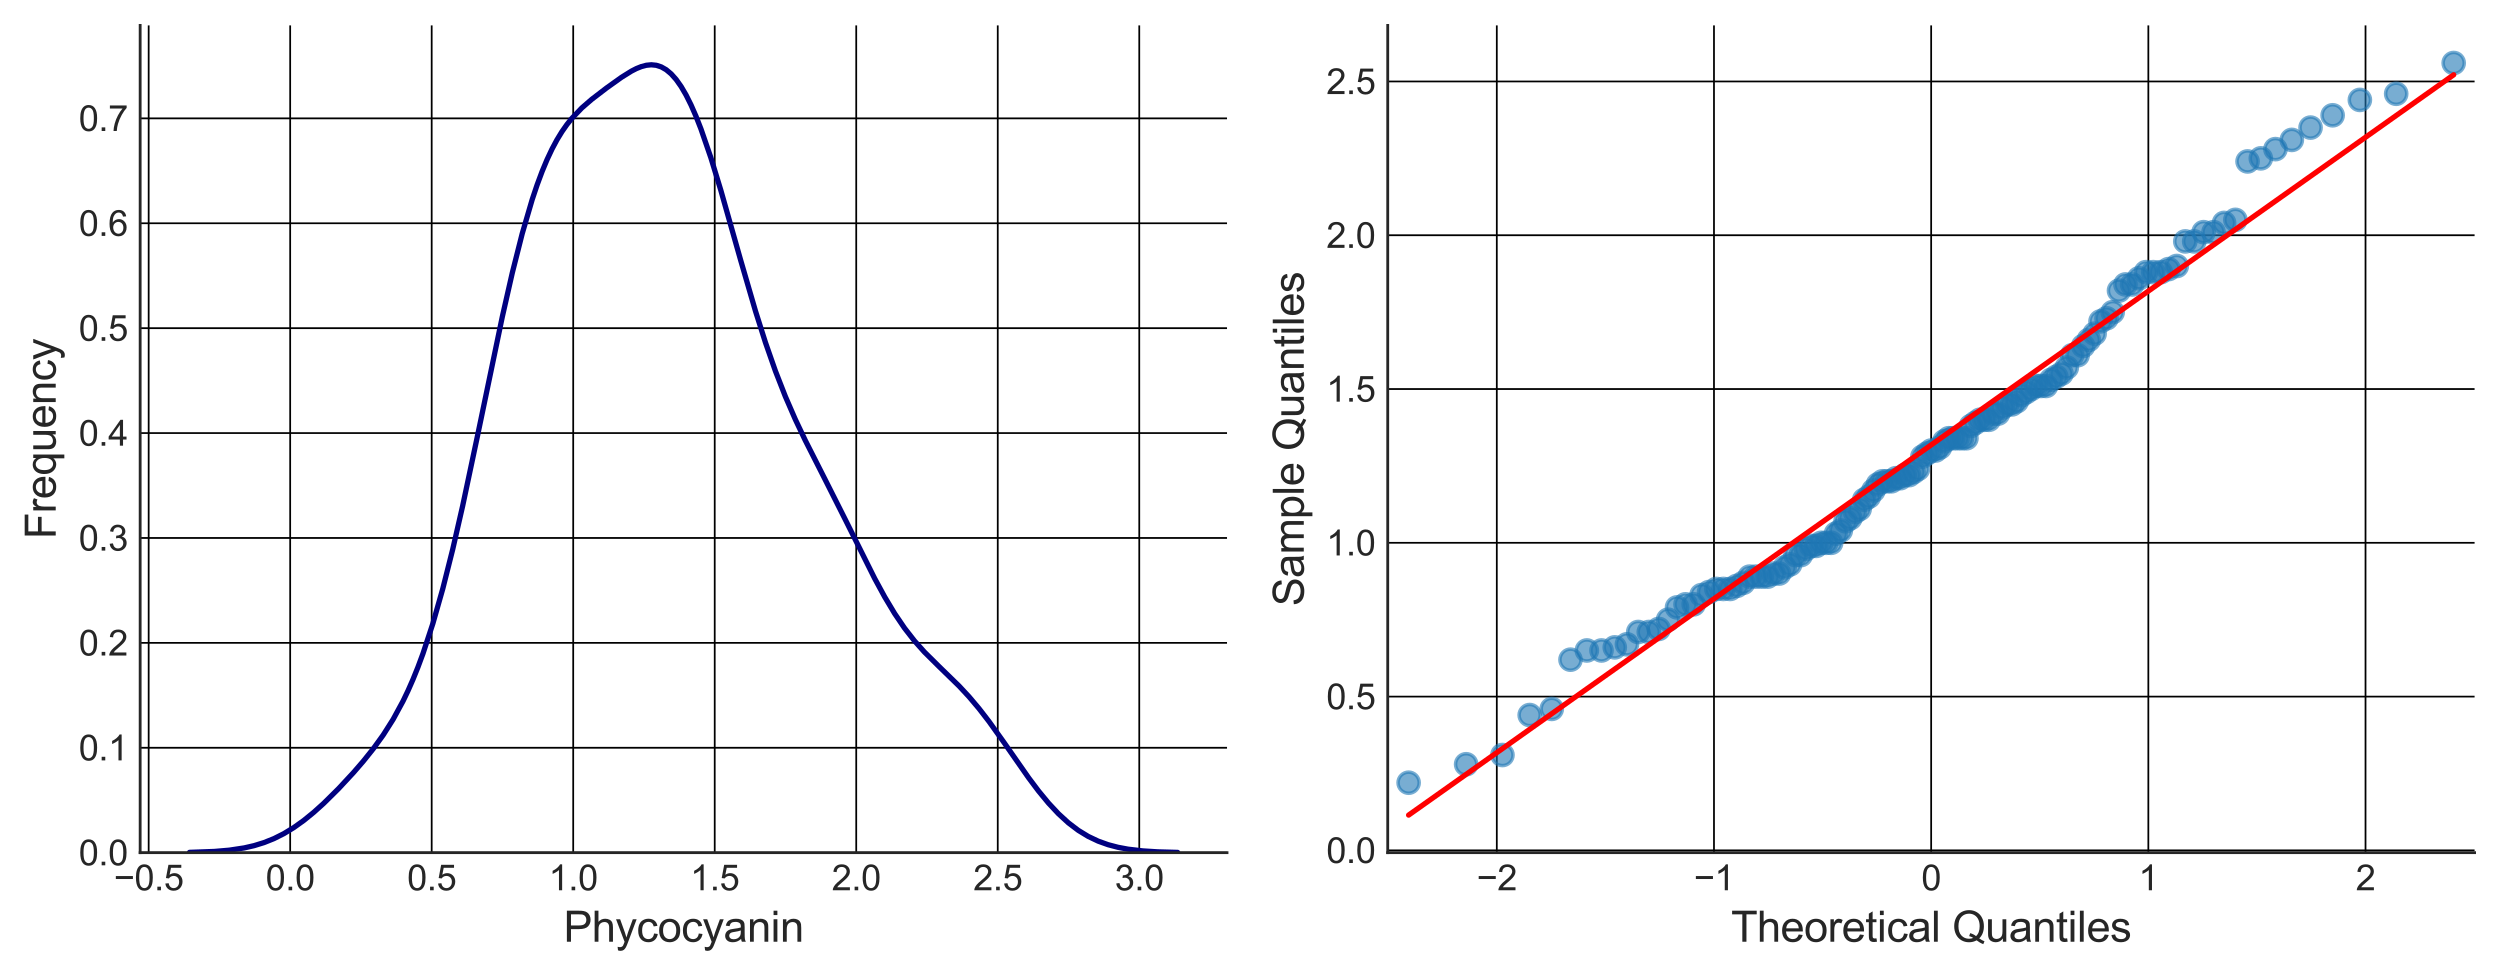 <?xml version="1.0" encoding="utf-8" standalone="no"?>
<!DOCTYPE svg PUBLIC "-//W3C//DTD SVG 1.1//EN"
  "http://www.w3.org/Graphics/SVG/1.1/DTD/svg11.dtd">
<svg xmlns:xlink="http://www.w3.org/1999/xlink" width="708.415pt" height="276.58pt" viewBox="0 0 708.415 276.58" xmlns="http://www.w3.org/2000/svg" version="1.1">
 <defs>
  <style type="text/css">*{stroke-linejoin: round; stroke-linecap: butt}</style>
 </defs>
 <g id="figure_1">
  <g id="patch_1">
   <path d="M 0 276.58 
L 708.415 276.58 
L 708.415 0 
L 0 0 
L 0 276.58 
z
" style="fill: none"/>
  </g>
  <g id="axes_1">
   <g id="patch_2">
    <path d="M 39.715 241.62 
L 347.695 241.62 
L 347.695 7.2 
L 39.715 7.2 
L 39.715 241.62 
z
" style="fill: none"/>
   </g>
   <g id="matplotlib.axis_1">
    <g id="xtick_1">
     <g id="line2d_1">
      <path d="M 42.126 241.62 
L 42.126 7.2 
" clip-path="url(#p5cfb1f50b8)" style="fill: none; stroke: #000000; stroke-width: 0.5; stroke-linecap: round"/>
     </g>
     <g id="line2d_2"/>
     <g id="text_1">
      <!-- −0.5 -->
      <g style="fill: #262626" transform="translate(32.255 252.278) scale(0.1 -0.1)">
       <defs>
        <path id="ArialMT-2212" d="M 3381 1997 
L 356 1997 
L 356 2522 
L 3381 2522 
L 3381 1997 
z
" transform="scale(0.016)"/>
        <path id="ArialMT-30" d="M 266 2259 
Q 266 3072 433 3567 
Q 600 4063 929 4331 
Q 1259 4600 1759 4600 
Q 2128 4600 2406 4451 
Q 2684 4303 2865 4023 
Q 3047 3744 3150 3342 
Q 3253 2941 3253 2259 
Q 3253 1453 3087 958 
Q 2922 463 2592 192 
Q 2263 -78 1759 -78 
Q 1097 -78 719 397 
Q 266 969 266 2259 
z
M 844 2259 
Q 844 1131 1108 757 
Q 1372 384 1759 384 
Q 2147 384 2411 759 
Q 2675 1134 2675 2259 
Q 2675 3391 2411 3762 
Q 2147 4134 1753 4134 
Q 1366 4134 1134 3806 
Q 844 3388 844 2259 
z
" transform="scale(0.016)"/>
        <path id="ArialMT-2e" d="M 581 0 
L 581 641 
L 1222 641 
L 1222 0 
L 581 0 
z
" transform="scale(0.016)"/>
        <path id="ArialMT-35" d="M 266 1200 
L 856 1250 
Q 922 819 1161 601 
Q 1400 384 1738 384 
Q 2144 384 2425 690 
Q 2706 997 2706 1503 
Q 2706 1984 2436 2262 
Q 2166 2541 1728 2541 
Q 1456 2541 1237 2417 
Q 1019 2294 894 2097 
L 366 2166 
L 809 4519 
L 3088 4519 
L 3088 3981 
L 1259 3981 
L 1013 2750 
Q 1425 3038 1878 3038 
Q 2478 3038 2890 2622 
Q 3303 2206 3303 1553 
Q 3303 931 2941 478 
Q 2500 -78 1738 -78 
Q 1113 -78 717 272 
Q 322 622 266 1200 
z
" transform="scale(0.016)"/>
       </defs>
       <use xlink:href="#ArialMT-2212"/>
       <use xlink:href="#ArialMT-30" transform="translate(58.398 0)"/>
       <use xlink:href="#ArialMT-2e" transform="translate(114.014 0)"/>
       <use xlink:href="#ArialMT-35" transform="translate(141.797 0)"/>
      </g>
     </g>
    </g>
    <g id="xtick_2">
     <g id="line2d_3">
      <path d="M 82.226 241.62 
L 82.226 7.2 
" clip-path="url(#p5cfb1f50b8)" style="fill: none; stroke: #000000; stroke-width: 0.5; stroke-linecap: round"/>
     </g>
     <g id="line2d_4"/>
     <g id="text_2">
      <!-- 0.0 -->
      <g style="fill: #262626" transform="translate(75.276 252.278) scale(0.1 -0.1)">
       <use xlink:href="#ArialMT-30"/>
       <use xlink:href="#ArialMT-2e" transform="translate(55.615 0)"/>
       <use xlink:href="#ArialMT-30" transform="translate(83.398 0)"/>
      </g>
     </g>
    </g>
    <g id="xtick_3">
     <g id="line2d_5">
      <path d="M 122.326 241.62 
L 122.326 7.2 
" clip-path="url(#p5cfb1f50b8)" style="fill: none; stroke: #000000; stroke-width: 0.5; stroke-linecap: round"/>
     </g>
     <g id="line2d_6"/>
     <g id="text_3">
      <!-- 0.5 -->
      <g style="fill: #262626" transform="translate(115.376 252.278) scale(0.1 -0.1)">
       <use xlink:href="#ArialMT-30"/>
       <use xlink:href="#ArialMT-2e" transform="translate(55.615 0)"/>
       <use xlink:href="#ArialMT-35" transform="translate(83.398 0)"/>
      </g>
     </g>
    </g>
    <g id="xtick_4">
     <g id="line2d_7">
      <path d="M 162.427 241.62 
L 162.427 7.2 
" clip-path="url(#p5cfb1f50b8)" style="fill: none; stroke: #000000; stroke-width: 0.5; stroke-linecap: round"/>
     </g>
     <g id="line2d_8"/>
     <g id="text_4">
      <!-- 1.0 -->
      <g style="fill: #262626" transform="translate(155.477 252.278) scale(0.1 -0.1)">
       <defs>
        <path id="ArialMT-31" d="M 2384 0 
L 1822 0 
L 1822 3584 
Q 1619 3391 1289 3197 
Q 959 3003 697 2906 
L 697 3450 
Q 1169 3672 1522 3987 
Q 1875 4303 2022 4600 
L 2384 4600 
L 2384 0 
z
" transform="scale(0.016)"/>
       </defs>
       <use xlink:href="#ArialMT-31"/>
       <use xlink:href="#ArialMT-2e" transform="translate(55.615 0)"/>
       <use xlink:href="#ArialMT-30" transform="translate(83.398 0)"/>
      </g>
     </g>
    </g>
    <g id="xtick_5">
     <g id="line2d_9">
      <path d="M 202.527 241.62 
L 202.527 7.2 
" clip-path="url(#p5cfb1f50b8)" style="fill: none; stroke: #000000; stroke-width: 0.5; stroke-linecap: round"/>
     </g>
     <g id="line2d_10"/>
     <g id="text_5">
      <!-- 1.5 -->
      <g style="fill: #262626" transform="translate(195.577 252.278) scale(0.1 -0.1)">
       <use xlink:href="#ArialMT-31"/>
       <use xlink:href="#ArialMT-2e" transform="translate(55.615 0)"/>
       <use xlink:href="#ArialMT-35" transform="translate(83.398 0)"/>
      </g>
     </g>
    </g>
    <g id="xtick_6">
     <g id="line2d_11">
      <path d="M 242.627 241.62 
L 242.627 7.2 
" clip-path="url(#p5cfb1f50b8)" style="fill: none; stroke: #000000; stroke-width: 0.5; stroke-linecap: round"/>
     </g>
     <g id="line2d_12"/>
     <g id="text_6">
      <!-- 2.0 -->
      <g style="fill: #262626" transform="translate(235.677 252.278) scale(0.1 -0.1)">
       <defs>
        <path id="ArialMT-32" d="M 3222 541 
L 3222 0 
L 194 0 
Q 188 203 259 391 
Q 375 700 629 1000 
Q 884 1300 1366 1694 
Q 2113 2306 2375 2664 
Q 2638 3022 2638 3341 
Q 2638 3675 2398 3904 
Q 2159 4134 1775 4134 
Q 1369 4134 1125 3890 
Q 881 3647 878 3216 
L 300 3275 
Q 359 3922 746 4261 
Q 1134 4600 1788 4600 
Q 2447 4600 2831 4234 
Q 3216 3869 3216 3328 
Q 3216 3053 3103 2787 
Q 2991 2522 2730 2228 
Q 2469 1934 1863 1422 
Q 1356 997 1212 845 
Q 1069 694 975 541 
L 3222 541 
z
" transform="scale(0.016)"/>
       </defs>
       <use xlink:href="#ArialMT-32"/>
       <use xlink:href="#ArialMT-2e" transform="translate(55.615 0)"/>
       <use xlink:href="#ArialMT-30" transform="translate(83.398 0)"/>
      </g>
     </g>
    </g>
    <g id="xtick_7">
     <g id="line2d_13">
      <path d="M 282.728 241.62 
L 282.728 7.2 
" clip-path="url(#p5cfb1f50b8)" style="fill: none; stroke: #000000; stroke-width: 0.5; stroke-linecap: round"/>
     </g>
     <g id="line2d_14"/>
     <g id="text_7">
      <!-- 2.5 -->
      <g style="fill: #262626" transform="translate(275.778 252.278) scale(0.1 -0.1)">
       <use xlink:href="#ArialMT-32"/>
       <use xlink:href="#ArialMT-2e" transform="translate(55.615 0)"/>
       <use xlink:href="#ArialMT-35" transform="translate(83.398 0)"/>
      </g>
     </g>
    </g>
    <g id="xtick_8">
     <g id="line2d_15">
      <path d="M 322.828 241.62 
L 322.828 7.2 
" clip-path="url(#p5cfb1f50b8)" style="fill: none; stroke: #000000; stroke-width: 0.5; stroke-linecap: round"/>
     </g>
     <g id="line2d_16"/>
     <g id="text_8">
      <!-- 3.0 -->
      <g style="fill: #262626" transform="translate(315.878 252.278) scale(0.1 -0.1)">
       <defs>
        <path id="ArialMT-33" d="M 269 1209 
L 831 1284 
Q 928 806 1161 595 
Q 1394 384 1728 384 
Q 2125 384 2398 659 
Q 2672 934 2672 1341 
Q 2672 1728 2419 1979 
Q 2166 2231 1775 2231 
Q 1616 2231 1378 2169 
L 1441 2663 
Q 1497 2656 1531 2656 
Q 1891 2656 2178 2843 
Q 2466 3031 2466 3422 
Q 2466 3731 2256 3934 
Q 2047 4138 1716 4138 
Q 1388 4138 1169 3931 
Q 950 3725 888 3313 
L 325 3413 
Q 428 3978 793 4289 
Q 1159 4600 1703 4600 
Q 2078 4600 2393 4439 
Q 2709 4278 2876 4000 
Q 3044 3722 3044 3409 
Q 3044 3113 2884 2869 
Q 2725 2625 2413 2481 
Q 2819 2388 3044 2092 
Q 3269 1797 3269 1353 
Q 3269 753 2831 336 
Q 2394 -81 1725 -81 
Q 1122 -81 723 278 
Q 325 638 269 1209 
z
" transform="scale(0.016)"/>
       </defs>
       <use xlink:href="#ArialMT-33"/>
       <use xlink:href="#ArialMT-2e" transform="translate(55.615 0)"/>
       <use xlink:href="#ArialMT-30" transform="translate(83.398 0)"/>
      </g>
     </g>
    </g>
    <g id="text_9">
     <!-- Phycocyanin -->
     <g style="fill: #262626" transform="translate(159.687 266.855) scale(0.12 -0.12)">
      <defs>
       <path id="ArialMT-50" d="M 494 0 
L 494 4581 
L 2222 4581 
Q 2678 4581 2919 4538 
Q 3256 4481 3484 4323 
Q 3713 4166 3852 3881 
Q 3991 3597 3991 3256 
Q 3991 2672 3619 2267 
Q 3247 1863 2275 1863 
L 1100 1863 
L 1100 0 
L 494 0 
z
M 1100 2403 
L 2284 2403 
Q 2872 2403 3119 2622 
Q 3366 2841 3366 3238 
Q 3366 3525 3220 3729 
Q 3075 3934 2838 4000 
Q 2684 4041 2272 4041 
L 1100 4041 
L 1100 2403 
z
" transform="scale(0.016)"/>
       <path id="ArialMT-68" d="M 422 0 
L 422 4581 
L 984 4581 
L 984 2938 
Q 1378 3394 1978 3394 
Q 2347 3394 2619 3248 
Q 2891 3103 3008 2847 
Q 3125 2591 3125 2103 
L 3125 0 
L 2563 0 
L 2563 2103 
Q 2563 2525 2380 2717 
Q 2197 2909 1863 2909 
Q 1613 2909 1392 2779 
Q 1172 2650 1078 2428 
Q 984 2206 984 1816 
L 984 0 
L 422 0 
z
" transform="scale(0.016)"/>
       <path id="ArialMT-79" d="M 397 -1278 
L 334 -750 
Q 519 -800 656 -800 
Q 844 -800 956 -737 
Q 1069 -675 1141 -563 
Q 1194 -478 1313 -144 
Q 1328 -97 1363 -6 
L 103 3319 
L 709 3319 
L 1400 1397 
Q 1534 1031 1641 628 
Q 1738 1016 1872 1384 
L 2581 3319 
L 3144 3319 
L 1881 -56 
Q 1678 -603 1566 -809 
Q 1416 -1088 1222 -1217 
Q 1028 -1347 759 -1347 
Q 597 -1347 397 -1278 
z
" transform="scale(0.016)"/>
       <path id="ArialMT-63" d="M 2588 1216 
L 3141 1144 
Q 3050 572 2676 248 
Q 2303 -75 1759 -75 
Q 1078 -75 664 370 
Q 250 816 250 1647 
Q 250 2184 428 2587 
Q 606 2991 970 3192 
Q 1334 3394 1763 3394 
Q 2303 3394 2647 3120 
Q 2991 2847 3088 2344 
L 2541 2259 
Q 2463 2594 2264 2762 
Q 2066 2931 1784 2931 
Q 1359 2931 1093 2626 
Q 828 2322 828 1663 
Q 828 994 1084 691 
Q 1341 388 1753 388 
Q 2084 388 2306 591 
Q 2528 794 2588 1216 
z
" transform="scale(0.016)"/>
       <path id="ArialMT-6f" d="M 213 1659 
Q 213 2581 725 3025 
Q 1153 3394 1769 3394 
Q 2453 3394 2887 2945 
Q 3322 2497 3322 1706 
Q 3322 1066 3130 698 
Q 2938 331 2570 128 
Q 2203 -75 1769 -75 
Q 1072 -75 642 372 
Q 213 819 213 1659 
z
M 791 1659 
Q 791 1022 1069 705 
Q 1347 388 1769 388 
Q 2188 388 2466 706 
Q 2744 1025 2744 1678 
Q 2744 2294 2464 2611 
Q 2184 2928 1769 2928 
Q 1347 2928 1069 2612 
Q 791 2297 791 1659 
z
" transform="scale(0.016)"/>
       <path id="ArialMT-61" d="M 2588 409 
Q 2275 144 1986 34 
Q 1697 -75 1366 -75 
Q 819 -75 525 192 
Q 231 459 231 875 
Q 231 1119 342 1320 
Q 453 1522 633 1644 
Q 813 1766 1038 1828 
Q 1203 1872 1538 1913 
Q 2219 1994 2541 2106 
Q 2544 2222 2544 2253 
Q 2544 2597 2384 2738 
Q 2169 2928 1744 2928 
Q 1347 2928 1158 2789 
Q 969 2650 878 2297 
L 328 2372 
Q 403 2725 575 2942 
Q 747 3159 1072 3276 
Q 1397 3394 1825 3394 
Q 2250 3394 2515 3294 
Q 2781 3194 2906 3042 
Q 3031 2891 3081 2659 
Q 3109 2516 3109 2141 
L 3109 1391 
Q 3109 606 3145 398 
Q 3181 191 3288 0 
L 2700 0 
Q 2613 175 2588 409 
z
M 2541 1666 
Q 2234 1541 1622 1453 
Q 1275 1403 1131 1340 
Q 988 1278 909 1158 
Q 831 1038 831 891 
Q 831 666 1001 516 
Q 1172 366 1500 366 
Q 1825 366 2078 508 
Q 2331 650 2450 897 
Q 2541 1088 2541 1459 
L 2541 1666 
z
" transform="scale(0.016)"/>
       <path id="ArialMT-6e" d="M 422 0 
L 422 3319 
L 928 3319 
L 928 2847 
Q 1294 3394 1984 3394 
Q 2284 3394 2536 3286 
Q 2788 3178 2913 3003 
Q 3038 2828 3088 2588 
Q 3119 2431 3119 2041 
L 3119 0 
L 2556 0 
L 2556 2019 
Q 2556 2363 2490 2533 
Q 2425 2703 2258 2804 
Q 2091 2906 1866 2906 
Q 1506 2906 1245 2678 
Q 984 2450 984 1813 
L 984 0 
L 422 0 
z
" transform="scale(0.016)"/>
       <path id="ArialMT-69" d="M 425 3934 
L 425 4581 
L 988 4581 
L 988 3934 
L 425 3934 
z
M 425 0 
L 425 3319 
L 988 3319 
L 988 0 
L 425 0 
z
" transform="scale(0.016)"/>
      </defs>
      <use xlink:href="#ArialMT-50"/>
      <use xlink:href="#ArialMT-68" transform="translate(66.699 0)"/>
      <use xlink:href="#ArialMT-79" transform="translate(122.314 0)"/>
      <use xlink:href="#ArialMT-63" transform="translate(172.314 0)"/>
      <use xlink:href="#ArialMT-6f" transform="translate(222.314 0)"/>
      <use xlink:href="#ArialMT-63" transform="translate(277.93 0)"/>
      <use xlink:href="#ArialMT-79" transform="translate(327.93 0)"/>
      <use xlink:href="#ArialMT-61" transform="translate(377.93 0)"/>
      <use xlink:href="#ArialMT-6e" transform="translate(433.545 0)"/>
      <use xlink:href="#ArialMT-69" transform="translate(489.16 0)"/>
      <use xlink:href="#ArialMT-6e" transform="translate(511.377 0)"/>
     </g>
    </g>
   </g>
   <g id="matplotlib.axis_2">
    <g id="ytick_1">
     <g id="line2d_17">
      <path d="M 39.715 241.62 
L 347.695 241.62 
" clip-path="url(#p5cfb1f50b8)" style="fill: none; stroke: #000000; stroke-width: 0.5; stroke-linecap: round"/>
     </g>
     <g id="line2d_18"/>
     <g id="text_10">
      <!-- 0.0 -->
      <g style="fill: #262626" transform="translate(22.315 245.199) scale(0.1 -0.1)">
       <use xlink:href="#ArialMT-30"/>
       <use xlink:href="#ArialMT-2e" transform="translate(55.615 0)"/>
       <use xlink:href="#ArialMT-30" transform="translate(83.398 0)"/>
      </g>
     </g>
    </g>
    <g id="ytick_2">
     <g id="line2d_19">
      <path d="M 39.715 211.894 
L 347.695 211.894 
" clip-path="url(#p5cfb1f50b8)" style="fill: none; stroke: #000000; stroke-width: 0.5; stroke-linecap: round"/>
     </g>
     <g id="line2d_20"/>
     <g id="text_11">
      <!-- 0.1 -->
      <g style="fill: #262626" transform="translate(22.315 215.473) scale(0.1 -0.1)">
       <use xlink:href="#ArialMT-30"/>
       <use xlink:href="#ArialMT-2e" transform="translate(55.615 0)"/>
       <use xlink:href="#ArialMT-31" transform="translate(83.398 0)"/>
      </g>
     </g>
    </g>
    <g id="ytick_3">
     <g id="line2d_21">
      <path d="M 39.715 182.169 
L 347.695 182.169 
" clip-path="url(#p5cfb1f50b8)" style="fill: none; stroke: #000000; stroke-width: 0.5; stroke-linecap: round"/>
     </g>
     <g id="line2d_22"/>
     <g id="text_12">
      <!-- 0.2 -->
      <g style="fill: #262626" transform="translate(22.315 185.747) scale(0.1 -0.1)">
       <use xlink:href="#ArialMT-30"/>
       <use xlink:href="#ArialMT-2e" transform="translate(55.615 0)"/>
       <use xlink:href="#ArialMT-32" transform="translate(83.398 0)"/>
      </g>
     </g>
    </g>
    <g id="ytick_4">
     <g id="line2d_23">
      <path d="M 39.715 152.443 
L 347.695 152.443 
" clip-path="url(#p5cfb1f50b8)" style="fill: none; stroke: #000000; stroke-width: 0.5; stroke-linecap: round"/>
     </g>
     <g id="line2d_24"/>
     <g id="text_13">
      <!-- 0.3 -->
      <g style="fill: #262626" transform="translate(22.315 156.022) scale(0.1 -0.1)">
       <use xlink:href="#ArialMT-30"/>
       <use xlink:href="#ArialMT-2e" transform="translate(55.615 0)"/>
       <use xlink:href="#ArialMT-33" transform="translate(83.398 0)"/>
      </g>
     </g>
    </g>
    <g id="ytick_5">
     <g id="line2d_25">
      <path d="M 39.715 122.717 
L 347.695 122.717 
" clip-path="url(#p5cfb1f50b8)" style="fill: none; stroke: #000000; stroke-width: 0.5; stroke-linecap: round"/>
     </g>
     <g id="line2d_26"/>
     <g id="text_14">
      <!-- 0.4 -->
      <g style="fill: #262626" transform="translate(22.315 126.296) scale(0.1 -0.1)">
       <defs>
        <path id="ArialMT-34" d="M 2069 0 
L 2069 1097 
L 81 1097 
L 81 1613 
L 2172 4581 
L 2631 4581 
L 2631 1613 
L 3250 1613 
L 3250 1097 
L 2631 1097 
L 2631 0 
L 2069 0 
z
M 2069 1613 
L 2069 3678 
L 634 1613 
L 2069 1613 
z
" transform="scale(0.016)"/>
       </defs>
       <use xlink:href="#ArialMT-30"/>
       <use xlink:href="#ArialMT-2e" transform="translate(55.615 0)"/>
       <use xlink:href="#ArialMT-34" transform="translate(83.398 0)"/>
      </g>
     </g>
    </g>
    <g id="ytick_6">
     <g id="line2d_27">
      <path d="M 39.715 92.991 
L 347.695 92.991 
" clip-path="url(#p5cfb1f50b8)" style="fill: none; stroke: #000000; stroke-width: 0.5; stroke-linecap: round"/>
     </g>
     <g id="line2d_28"/>
     <g id="text_15">
      <!-- 0.5 -->
      <g style="fill: #262626" transform="translate(22.315 96.57) scale(0.1 -0.1)">
       <use xlink:href="#ArialMT-30"/>
       <use xlink:href="#ArialMT-2e" transform="translate(55.615 0)"/>
       <use xlink:href="#ArialMT-35" transform="translate(83.398 0)"/>
      </g>
     </g>
    </g>
    <g id="ytick_7">
     <g id="line2d_29">
      <path d="M 39.715 63.266 
L 347.695 63.266 
" clip-path="url(#p5cfb1f50b8)" style="fill: none; stroke: #000000; stroke-width: 0.5; stroke-linecap: round"/>
     </g>
     <g id="line2d_30"/>
     <g id="text_16">
      <!-- 0.6 -->
      <g style="fill: #262626" transform="translate(22.315 66.844) scale(0.1 -0.1)">
       <defs>
        <path id="ArialMT-36" d="M 3184 3459 
L 2625 3416 
Q 2550 3747 2413 3897 
Q 2184 4138 1850 4138 
Q 1581 4138 1378 3988 
Q 1113 3794 959 3422 
Q 806 3050 800 2363 
Q 1003 2672 1297 2822 
Q 1591 2972 1913 2972 
Q 2475 2972 2870 2558 
Q 3266 2144 3266 1488 
Q 3266 1056 3080 686 
Q 2894 316 2569 119 
Q 2244 -78 1831 -78 
Q 1128 -78 684 439 
Q 241 956 241 2144 
Q 241 3472 731 4075 
Q 1159 4600 1884 4600 
Q 2425 4600 2770 4297 
Q 3116 3994 3184 3459 
z
M 888 1484 
Q 888 1194 1011 928 
Q 1134 663 1356 523 
Q 1578 384 1822 384 
Q 2178 384 2434 671 
Q 2691 959 2691 1453 
Q 2691 1928 2437 2201 
Q 2184 2475 1800 2475 
Q 1419 2475 1153 2201 
Q 888 1928 888 1484 
z
" transform="scale(0.016)"/>
       </defs>
       <use xlink:href="#ArialMT-30"/>
       <use xlink:href="#ArialMT-2e" transform="translate(55.615 0)"/>
       <use xlink:href="#ArialMT-36" transform="translate(83.398 0)"/>
      </g>
     </g>
    </g>
    <g id="ytick_8">
     <g id="line2d_31">
      <path d="M 39.715 33.54 
L 347.695 33.54 
" clip-path="url(#p5cfb1f50b8)" style="fill: none; stroke: #000000; stroke-width: 0.5; stroke-linecap: round"/>
     </g>
     <g id="line2d_32"/>
     <g id="text_17">
      <!-- 0.7 -->
      <g style="fill: #262626" transform="translate(22.315 37.119) scale(0.1 -0.1)">
       <defs>
        <path id="ArialMT-37" d="M 303 3981 
L 303 4522 
L 3269 4522 
L 3269 4084 
Q 2831 3619 2401 2847 
Q 1972 2075 1738 1259 
Q 1569 684 1522 0 
L 944 0 
Q 953 541 1156 1306 
Q 1359 2072 1739 2783 
Q 2119 3494 2547 3981 
L 303 3981 
z
" transform="scale(0.016)"/>
       </defs>
       <use xlink:href="#ArialMT-30"/>
       <use xlink:href="#ArialMT-2e" transform="translate(55.615 0)"/>
       <use xlink:href="#ArialMT-37" transform="translate(83.398 0)"/>
      </g>
     </g>
    </g>
    <g id="text_18">
     <!-- Frequency -->
     <g style="fill: #262626" transform="translate(15.789 152.755) rotate(-90) scale(0.12 -0.12)">
      <defs>
       <path id="ArialMT-46" d="M 525 0 
L 525 4581 
L 3616 4581 
L 3616 4041 
L 1131 4041 
L 1131 2622 
L 3281 2622 
L 3281 2081 
L 1131 2081 
L 1131 0 
L 525 0 
z
" transform="scale(0.016)"/>
       <path id="ArialMT-72" d="M 416 0 
L 416 3319 
L 922 3319 
L 922 2816 
Q 1116 3169 1280 3281 
Q 1444 3394 1641 3394 
Q 1925 3394 2219 3213 
L 2025 2691 
Q 1819 2813 1613 2813 
Q 1428 2813 1281 2702 
Q 1134 2591 1072 2394 
Q 978 2094 978 1738 
L 978 0 
L 416 0 
z
" transform="scale(0.016)"/>
       <path id="ArialMT-65" d="M 2694 1069 
L 3275 997 
Q 3138 488 2766 206 
Q 2394 -75 1816 -75 
Q 1088 -75 661 373 
Q 234 822 234 1631 
Q 234 2469 665 2931 
Q 1097 3394 1784 3394 
Q 2450 3394 2872 2941 
Q 3294 2488 3294 1666 
Q 3294 1616 3291 1516 
L 816 1516 
Q 847 969 1125 678 
Q 1403 388 1819 388 
Q 2128 388 2347 550 
Q 2566 713 2694 1069 
z
M 847 1978 
L 2700 1978 
Q 2663 2397 2488 2606 
Q 2219 2931 1791 2931 
Q 1403 2931 1139 2672 
Q 875 2413 847 1978 
z
" transform="scale(0.016)"/>
       <path id="ArialMT-71" d="M 2538 -1272 
L 2538 353 
Q 2406 169 2170 47 
Q 1934 -75 1669 -75 
Q 1078 -75 651 397 
Q 225 869 225 1691 
Q 225 2191 398 2587 
Q 572 2984 901 3189 
Q 1231 3394 1625 3394 
Q 2241 3394 2594 2875 
L 2594 3319 
L 3100 3319 
L 3100 -1272 
L 2538 -1272 
z
M 803 1669 
Q 803 1028 1072 708 
Q 1341 388 1716 388 
Q 2075 388 2334 692 
Q 2594 997 2594 1619 
Q 2594 2281 2320 2615 
Q 2047 2950 1678 2950 
Q 1313 2950 1058 2639 
Q 803 2328 803 1669 
z
" transform="scale(0.016)"/>
       <path id="ArialMT-75" d="M 2597 0 
L 2597 488 
Q 2209 -75 1544 -75 
Q 1250 -75 995 37 
Q 741 150 617 320 
Q 494 491 444 738 
Q 409 903 409 1263 
L 409 3319 
L 972 3319 
L 972 1478 
Q 972 1038 1006 884 
Q 1059 663 1231 536 
Q 1403 409 1656 409 
Q 1909 409 2131 539 
Q 2353 669 2445 892 
Q 2538 1116 2538 1541 
L 2538 3319 
L 3100 3319 
L 3100 0 
L 2597 0 
z
" transform="scale(0.016)"/>
      </defs>
      <use xlink:href="#ArialMT-46"/>
      <use xlink:href="#ArialMT-72" transform="translate(61.084 0)"/>
      <use xlink:href="#ArialMT-65" transform="translate(94.385 0)"/>
      <use xlink:href="#ArialMT-71" transform="translate(150 0)"/>
      <use xlink:href="#ArialMT-75" transform="translate(205.615 0)"/>
      <use xlink:href="#ArialMT-65" transform="translate(261.23 0)"/>
      <use xlink:href="#ArialMT-6e" transform="translate(316.846 0)"/>
      <use xlink:href="#ArialMT-63" transform="translate(372.461 0)"/>
      <use xlink:href="#ArialMT-79" transform="translate(422.461 0)"/>
     </g>
    </g>
   </g>
   <g id="line2d_33">
    <path d="M 53.714 241.53 
L 60.749 241.273 
L 64.97 240.912 
L 69.19 240.272 
L 72.004 239.627 
L 74.818 238.759 
L 77.632 237.633 
L 80.446 236.219 
L 83.26 234.504 
L 86.074 232.491 
L 88.888 230.2 
L 91.702 227.665 
L 95.922 223.491 
L 100.143 218.944 
L 102.957 215.687 
L 105.771 212.172 
L 108.585 208.278 
L 111.399 203.839 
L 114.213 198.656 
L 115.62 195.72 
L 117.027 192.522 
L 118.434 189.038 
L 119.84 185.25 
L 122.654 176.704 
L 125.468 166.828 
L 128.282 155.666 
L 131.096 143.379 
L 135.317 123.46 
L 142.352 89.697 
L 145.165 77.321 
L 147.979 66.194 
L 150.793 56.581 
L 152.2 52.387 
L 153.607 48.606 
L 155.014 45.229 
L 156.421 42.238 
L 157.828 39.608 
L 159.235 37.305 
L 160.642 35.294 
L 162.049 33.532 
L 164.863 30.588 
L 167.677 28.15 
L 171.897 24.915 
L 176.118 21.904 
L 178.932 20.151 
L 180.339 19.432 
L 181.746 18.866 
L 183.153 18.495 
L 184.56 18.359 
L 185.967 18.5 
L 187.374 18.956 
L 188.781 19.76 
L 190.188 20.941 
L 191.595 22.521 
L 193.002 24.512 
L 194.408 26.919 
L 195.815 29.738 
L 197.222 32.954 
L 198.629 36.545 
L 201.443 44.717 
L 204.257 53.921 
L 209.885 73.755 
L 214.106 88.241 
L 216.92 97.108 
L 219.733 105.152 
L 222.547 112.359 
L 225.361 118.835 
L 228.175 124.766 
L 233.803 135.871 
L 239.431 147.04 
L 247.872 163.96 
L 250.686 169.134 
L 253.5 173.834 
L 256.314 177.989 
L 259.128 181.602 
L 261.942 184.754 
L 266.163 188.938 
L 271.79 194.416 
L 274.604 197.446 
L 277.418 200.781 
L 280.232 204.423 
L 284.453 210.333 
L 291.488 220.419 
L 294.301 224.162 
L 297.115 227.575 
L 299.929 230.587 
L 302.743 233.164 
L 305.557 235.299 
L 308.371 237.014 
L 311.185 238.351 
L 313.999 239.36 
L 316.813 240.1 
L 319.626 240.625 
L 323.847 241.12 
L 328.068 241.385 
L 333.696 241.542 
L 333.696 241.542 
" clip-path="url(#p5cfb1f50b8)" style="fill: none; stroke: #000080; stroke-width: 1.5; stroke-linecap: round"/>
   </g>
   <g id="patch_3">
    <path d="M 39.715 241.62 
L 39.715 7.2 
" style="fill: none; stroke: #262626; stroke-width: 0.8; stroke-linejoin: miter; stroke-linecap: square"/>
   </g>
   <g id="patch_4">
    <path d="M 39.715 241.62 
L 347.695 241.62 
" style="fill: none; stroke: #262626; stroke-width: 0.8; stroke-linejoin: miter; stroke-linecap: square"/>
   </g>
  </g>
  <g id="axes_2">
   <g id="patch_5">
    <path d="M 393.235 241.62 
L 701.215 241.62 
L 701.215 7.2 
L 393.235 7.2 
L 393.235 241.62 
z
" style="fill: none"/>
   </g>
   <g id="matplotlib.axis_3">
    <g id="xtick_9">
     <g id="line2d_34">
      <path d="M 424.142 241.62 
L 424.142 7.2 
" clip-path="url(#p57bc112297)" style="fill: none; stroke: #000000; stroke-width: 0.5; stroke-linecap: round"/>
     </g>
     <g id="line2d_35"/>
     <g id="text_19">
      <!-- −2 -->
      <g style="fill: #262626" transform="translate(418.442 252.278) scale(0.1 -0.1)">
       <use xlink:href="#ArialMT-2212"/>
       <use xlink:href="#ArialMT-32" transform="translate(58.398 0)"/>
      </g>
     </g>
    </g>
    <g id="xtick_10">
     <g id="line2d_36">
      <path d="M 485.684 241.62 
L 485.684 7.2 
" clip-path="url(#p57bc112297)" style="fill: none; stroke: #000000; stroke-width: 0.5; stroke-linecap: round"/>
     </g>
     <g id="line2d_37"/>
     <g id="text_20">
      <!-- −1 -->
      <g style="fill: #262626" transform="translate(479.983 252.278) scale(0.1 -0.1)">
       <use xlink:href="#ArialMT-2212"/>
       <use xlink:href="#ArialMT-31" transform="translate(58.398 0)"/>
      </g>
     </g>
    </g>
    <g id="xtick_11">
     <g id="line2d_38">
      <path d="M 547.225 241.62 
L 547.225 7.2 
" clip-path="url(#p57bc112297)" style="fill: none; stroke: #000000; stroke-width: 0.5; stroke-linecap: round"/>
     </g>
     <g id="line2d_39"/>
     <g id="text_21">
      <!-- 0 -->
      <g style="fill: #262626" transform="translate(544.445 252.278) scale(0.1 -0.1)">
       <use xlink:href="#ArialMT-30"/>
      </g>
     </g>
    </g>
    <g id="xtick_12">
     <g id="line2d_40">
      <path d="M 608.766 241.62 
L 608.766 7.2 
" clip-path="url(#p57bc112297)" style="fill: none; stroke: #000000; stroke-width: 0.5; stroke-linecap: round"/>
     </g>
     <g id="line2d_41"/>
     <g id="text_22">
      <!-- 1 -->
      <g style="fill: #262626" transform="translate(605.986 252.278) scale(0.1 -0.1)">
       <use xlink:href="#ArialMT-31"/>
      </g>
     </g>
    </g>
    <g id="xtick_13">
     <g id="line2d_42">
      <path d="M 670.308 241.62 
L 670.308 7.2 
" clip-path="url(#p57bc112297)" style="fill: none; stroke: #000000; stroke-width: 0.5; stroke-linecap: round"/>
     </g>
     <g id="line2d_43"/>
     <g id="text_23">
      <!-- 2 -->
      <g style="fill: #262626" transform="translate(667.527 252.278) scale(0.1 -0.1)">
       <use xlink:href="#ArialMT-32"/>
      </g>
     </g>
    </g>
    <g id="text_24">
     <!-- Theoretical Quantiles -->
     <g style="fill: #262626" transform="translate(490.533 266.855) scale(0.12 -0.12)">
      <defs>
       <path id="ArialMT-54" d="M 1659 0 
L 1659 4041 
L 150 4041 
L 150 4581 
L 3781 4581 
L 3781 4041 
L 2266 4041 
L 2266 0 
L 1659 0 
z
" transform="scale(0.016)"/>
       <path id="ArialMT-74" d="M 1650 503 
L 1731 6 
Q 1494 -44 1306 -44 
Q 1000 -44 831 53 
Q 663 150 594 308 
Q 525 466 525 972 
L 525 2881 
L 113 2881 
L 113 3319 
L 525 3319 
L 525 4141 
L 1084 4478 
L 1084 3319 
L 1650 3319 
L 1650 2881 
L 1084 2881 
L 1084 941 
Q 1084 700 1114 631 
Q 1144 563 1211 522 
Q 1278 481 1403 481 
Q 1497 481 1650 503 
z
" transform="scale(0.016)"/>
       <path id="ArialMT-6c" d="M 409 0 
L 409 4581 
L 972 4581 
L 972 0 
L 409 0 
z
" transform="scale(0.016)"/>
       <path id="ArialMT-20" transform="scale(0.016)"/>
       <path id="ArialMT-51" d="M 3966 491 
Q 4388 200 4744 66 
L 4566 -356 
Q 4072 -178 3581 206 
Q 3072 -78 2456 -78 
Q 1834 -78 1328 222 
Q 822 522 548 1065 
Q 275 1609 275 2291 
Q 275 2969 550 3525 
Q 825 4081 1333 4372 
Q 1841 4663 2469 4663 
Q 3103 4663 3612 4361 
Q 4122 4059 4389 3517 
Q 4656 2975 4656 2294 
Q 4656 1728 4484 1276 
Q 4313 825 3966 491 
z
M 2631 1266 
Q 3156 1119 3497 828 
Q 4031 1316 4031 2294 
Q 4031 2850 3842 3265 
Q 3653 3681 3289 3911 
Q 2925 4141 2472 4141 
Q 1794 4141 1347 3677 
Q 900 3213 900 2291 
Q 900 1397 1342 919 
Q 1784 441 2472 441 
Q 2797 441 3084 563 
Q 2800 747 2484 825 
L 2631 1266 
z
" transform="scale(0.016)"/>
       <path id="ArialMT-73" d="M 197 991 
L 753 1078 
Q 800 744 1014 566 
Q 1228 388 1613 388 
Q 2000 388 2187 545 
Q 2375 703 2375 916 
Q 2375 1106 2209 1216 
Q 2094 1291 1634 1406 
Q 1016 1563 777 1677 
Q 538 1791 414 1992 
Q 291 2194 291 2438 
Q 291 2659 392 2848 
Q 494 3038 669 3163 
Q 800 3259 1026 3326 
Q 1253 3394 1513 3394 
Q 1903 3394 2198 3281 
Q 2494 3169 2634 2976 
Q 2775 2784 2828 2463 
L 2278 2388 
Q 2241 2644 2061 2787 
Q 1881 2931 1553 2931 
Q 1166 2931 1000 2803 
Q 834 2675 834 2503 
Q 834 2394 903 2306 
Q 972 2216 1119 2156 
Q 1203 2125 1616 2013 
Q 2213 1853 2448 1751 
Q 2684 1650 2818 1456 
Q 2953 1263 2953 975 
Q 2953 694 2789 445 
Q 2625 197 2315 61 
Q 2006 -75 1616 -75 
Q 969 -75 630 194 
Q 291 463 197 991 
z
" transform="scale(0.016)"/>
      </defs>
      <use xlink:href="#ArialMT-54"/>
      <use xlink:href="#ArialMT-68" transform="translate(61.084 0)"/>
      <use xlink:href="#ArialMT-65" transform="translate(116.699 0)"/>
      <use xlink:href="#ArialMT-6f" transform="translate(172.314 0)"/>
      <use xlink:href="#ArialMT-72" transform="translate(227.93 0)"/>
      <use xlink:href="#ArialMT-65" transform="translate(261.23 0)"/>
      <use xlink:href="#ArialMT-74" transform="translate(316.846 0)"/>
      <use xlink:href="#ArialMT-69" transform="translate(344.629 0)"/>
      <use xlink:href="#ArialMT-63" transform="translate(366.846 0)"/>
      <use xlink:href="#ArialMT-61" transform="translate(416.846 0)"/>
      <use xlink:href="#ArialMT-6c" transform="translate(472.461 0)"/>
      <use xlink:href="#ArialMT-20" transform="translate(494.678 0)"/>
      <use xlink:href="#ArialMT-51" transform="translate(522.461 0)"/>
      <use xlink:href="#ArialMT-75" transform="translate(600.244 0)"/>
      <use xlink:href="#ArialMT-61" transform="translate(655.859 0)"/>
      <use xlink:href="#ArialMT-6e" transform="translate(711.475 0)"/>
      <use xlink:href="#ArialMT-74" transform="translate(767.09 0)"/>
      <use xlink:href="#ArialMT-69" transform="translate(794.873 0)"/>
      <use xlink:href="#ArialMT-6c" transform="translate(817.09 0)"/>
      <use xlink:href="#ArialMT-65" transform="translate(839.307 0)"/>
      <use xlink:href="#ArialMT-73" transform="translate(894.922 0)"/>
     </g>
    </g>
   </g>
   <g id="matplotlib.axis_4">
    <g id="ytick_9">
     <g id="line2d_44">
      <path d="M 393.235 240.966 
L 701.215 240.966 
" clip-path="url(#p57bc112297)" style="fill: none; stroke: #000000; stroke-width: 0.5; stroke-linecap: round"/>
     </g>
     <g id="line2d_45"/>
     <g id="text_25">
      <!-- 0.0 -->
      <g style="fill: #262626" transform="translate(375.835 244.545) scale(0.1 -0.1)">
       <use xlink:href="#ArialMT-30"/>
       <use xlink:href="#ArialMT-2e" transform="translate(55.615 0)"/>
       <use xlink:href="#ArialMT-30" transform="translate(83.398 0)"/>
      </g>
     </g>
    </g>
    <g id="ytick_10">
     <g id="line2d_46">
      <path d="M 393.235 197.389 
L 701.215 197.389 
" clip-path="url(#p57bc112297)" style="fill: none; stroke: #000000; stroke-width: 0.5; stroke-linecap: round"/>
     </g>
     <g id="line2d_47"/>
     <g id="text_26">
      <!-- 0.5 -->
      <g style="fill: #262626" transform="translate(375.835 200.968) scale(0.1 -0.1)">
       <use xlink:href="#ArialMT-30"/>
       <use xlink:href="#ArialMT-2e" transform="translate(55.615 0)"/>
       <use xlink:href="#ArialMT-35" transform="translate(83.398 0)"/>
      </g>
     </g>
    </g>
    <g id="ytick_11">
     <g id="line2d_48">
      <path d="M 393.235 153.813 
L 701.215 153.813 
" clip-path="url(#p57bc112297)" style="fill: none; stroke: #000000; stroke-width: 0.5; stroke-linecap: round"/>
     </g>
     <g id="line2d_49"/>
     <g id="text_27">
      <!-- 1.0 -->
      <g style="fill: #262626" transform="translate(375.835 157.392) scale(0.1 -0.1)">
       <use xlink:href="#ArialMT-31"/>
       <use xlink:href="#ArialMT-2e" transform="translate(55.615 0)"/>
       <use xlink:href="#ArialMT-30" transform="translate(83.398 0)"/>
      </g>
     </g>
    </g>
    <g id="ytick_12">
     <g id="line2d_50">
      <path d="M 393.235 110.237 
L 701.215 110.237 
" clip-path="url(#p57bc112297)" style="fill: none; stroke: #000000; stroke-width: 0.5; stroke-linecap: round"/>
     </g>
     <g id="line2d_51"/>
     <g id="text_28">
      <!-- 1.5 -->
      <g style="fill: #262626" transform="translate(375.835 113.816) scale(0.1 -0.1)">
       <use xlink:href="#ArialMT-31"/>
       <use xlink:href="#ArialMT-2e" transform="translate(55.615 0)"/>
       <use xlink:href="#ArialMT-35" transform="translate(83.398 0)"/>
      </g>
     </g>
    </g>
    <g id="ytick_13">
     <g id="line2d_52">
      <path d="M 393.235 66.661 
L 701.215 66.661 
" clip-path="url(#p57bc112297)" style="fill: none; stroke: #000000; stroke-width: 0.5; stroke-linecap: round"/>
     </g>
     <g id="line2d_53"/>
     <g id="text_29">
      <!-- 2.0 -->
      <g style="fill: #262626" transform="translate(375.835 70.24) scale(0.1 -0.1)">
       <use xlink:href="#ArialMT-32"/>
       <use xlink:href="#ArialMT-2e" transform="translate(55.615 0)"/>
       <use xlink:href="#ArialMT-30" transform="translate(83.398 0)"/>
      </g>
     </g>
    </g>
    <g id="ytick_14">
     <g id="line2d_54">
      <path d="M 393.235 23.085 
L 701.215 23.085 
" clip-path="url(#p57bc112297)" style="fill: none; stroke: #000000; stroke-width: 0.5; stroke-linecap: round"/>
     </g>
     <g id="line2d_55"/>
     <g id="text_30">
      <!-- 2.5 -->
      <g style="fill: #262626" transform="translate(375.835 26.664) scale(0.1 -0.1)">
       <use xlink:href="#ArialMT-32"/>
       <use xlink:href="#ArialMT-2e" transform="translate(55.615 0)"/>
       <use xlink:href="#ArialMT-35" transform="translate(83.398 0)"/>
      </g>
     </g>
    </g>
    <g id="text_31">
     <!-- Sample Quantiles -->
     <g style="fill: #262626" transform="translate(369.45 171.766) rotate(-90) scale(0.12 -0.12)">
      <defs>
       <path id="ArialMT-53" d="M 288 1472 
L 859 1522 
Q 900 1178 1048 958 
Q 1197 738 1509 602 
Q 1822 466 2213 466 
Q 2559 466 2825 569 
Q 3091 672 3220 851 
Q 3350 1031 3350 1244 
Q 3350 1459 3225 1620 
Q 3100 1781 2813 1891 
Q 2628 1963 1997 2114 
Q 1366 2266 1113 2400 
Q 784 2572 623 2826 
Q 463 3081 463 3397 
Q 463 3744 659 4045 
Q 856 4347 1234 4503 
Q 1613 4659 2075 4659 
Q 2584 4659 2973 4495 
Q 3363 4331 3572 4012 
Q 3781 3694 3797 3291 
L 3216 3247 
Q 3169 3681 2898 3903 
Q 2628 4125 2100 4125 
Q 1550 4125 1298 3923 
Q 1047 3722 1047 3438 
Q 1047 3191 1225 3031 
Q 1400 2872 2139 2705 
Q 2878 2538 3153 2413 
Q 3553 2228 3743 1945 
Q 3934 1663 3934 1294 
Q 3934 928 3725 604 
Q 3516 281 3123 101 
Q 2731 -78 2241 -78 
Q 1619 -78 1198 103 
Q 778 284 539 648 
Q 300 1013 288 1472 
z
" transform="scale(0.016)"/>
       <path id="ArialMT-6d" d="M 422 0 
L 422 3319 
L 925 3319 
L 925 2853 
Q 1081 3097 1340 3245 
Q 1600 3394 1931 3394 
Q 2300 3394 2536 3241 
Q 2772 3088 2869 2813 
Q 3263 3394 3894 3394 
Q 4388 3394 4653 3120 
Q 4919 2847 4919 2278 
L 4919 0 
L 4359 0 
L 4359 2091 
Q 4359 2428 4304 2576 
Q 4250 2725 4106 2815 
Q 3963 2906 3769 2906 
Q 3419 2906 3187 2673 
Q 2956 2441 2956 1928 
L 2956 0 
L 2394 0 
L 2394 2156 
Q 2394 2531 2256 2718 
Q 2119 2906 1806 2906 
Q 1569 2906 1367 2781 
Q 1166 2656 1075 2415 
Q 984 2175 984 1722 
L 984 0 
L 422 0 
z
" transform="scale(0.016)"/>
       <path id="ArialMT-70" d="M 422 -1272 
L 422 3319 
L 934 3319 
L 934 2888 
Q 1116 3141 1344 3267 
Q 1572 3394 1897 3394 
Q 2322 3394 2647 3175 
Q 2972 2956 3137 2557 
Q 3303 2159 3303 1684 
Q 3303 1175 3120 767 
Q 2938 359 2589 142 
Q 2241 -75 1856 -75 
Q 1575 -75 1351 44 
Q 1128 163 984 344 
L 984 -1272 
L 422 -1272 
z
M 931 1641 
Q 931 1000 1190 694 
Q 1450 388 1819 388 
Q 2194 388 2461 705 
Q 2728 1022 2728 1688 
Q 2728 2322 2467 2637 
Q 2206 2953 1844 2953 
Q 1484 2953 1207 2617 
Q 931 2281 931 1641 
z
" transform="scale(0.016)"/>
      </defs>
      <use xlink:href="#ArialMT-53"/>
      <use xlink:href="#ArialMT-61" transform="translate(66.699 0)"/>
      <use xlink:href="#ArialMT-6d" transform="translate(122.314 0)"/>
      <use xlink:href="#ArialMT-70" transform="translate(205.615 0)"/>
      <use xlink:href="#ArialMT-6c" transform="translate(261.23 0)"/>
      <use xlink:href="#ArialMT-65" transform="translate(283.447 0)"/>
      <use xlink:href="#ArialMT-20" transform="translate(339.062 0)"/>
      <use xlink:href="#ArialMT-51" transform="translate(366.846 0)"/>
      <use xlink:href="#ArialMT-75" transform="translate(444.629 0)"/>
      <use xlink:href="#ArialMT-61" transform="translate(500.244 0)"/>
      <use xlink:href="#ArialMT-6e" transform="translate(555.859 0)"/>
      <use xlink:href="#ArialMT-74" transform="translate(611.475 0)"/>
      <use xlink:href="#ArialMT-69" transform="translate(639.258 0)"/>
      <use xlink:href="#ArialMT-6c" transform="translate(661.475 0)"/>
      <use xlink:href="#ArialMT-65" transform="translate(683.691 0)"/>
      <use xlink:href="#ArialMT-73" transform="translate(739.307 0)"/>
     </g>
    </g>
   </g>
   <g id="line2d_56">
    <defs>
     <path id="mc095fc9228" d="M 0 3 
C 0.796 3 1.559 2.684 2.121 2.121 
C 2.684 1.559 3 0.796 3 0 
C 3 -0.796 2.684 -1.559 2.121 -2.121 
C 1.559 -2.684 0.796 -3 0 -3 
C -0.796 -3 -1.559 -2.684 -2.121 -2.121 
C -2.684 -1.559 -3 -0.796 -3 0 
C -3 0.796 -2.684 1.559 -2.121 2.121 
C -1.559 2.684 -0.796 3 0 3 
z
" style="stroke: #1f77b4; stroke-opacity: 0.6"/>
    </defs>
    <g clip-path="url(#p57bc112297)">
     <use xlink:href="#mc095fc9228" x="399.158" y="221.792" style="fill: #1f77b4; fill-opacity: 0.6; stroke: #1f77b4; stroke-opacity: 0.6"/>
     <use xlink:href="#mc095fc9228" x="415.453" y="216.563" style="fill: #1f77b4; fill-opacity: 0.6; stroke: #1f77b4; stroke-opacity: 0.6"/>
     <use xlink:href="#mc095fc9228" x="425.745" y="213.948" style="fill: #1f77b4; fill-opacity: 0.6; stroke: #1f77b4; stroke-opacity: 0.6"/>
     <use xlink:href="#mc095fc9228" x="433.46" y="202.619" style="fill: #1f77b4; fill-opacity: 0.6; stroke: #1f77b4; stroke-opacity: 0.6"/>
     <use xlink:href="#mc095fc9228" x="439.715" y="200.876" style="fill: #1f77b4; fill-opacity: 0.6; stroke: #1f77b4; stroke-opacity: 0.6"/>
     <use xlink:href="#mc095fc9228" x="445.024" y="186.931" style="fill: #1f77b4; fill-opacity: 0.6; stroke: #1f77b4; stroke-opacity: 0.6"/>
     <use xlink:href="#mc095fc9228" x="449.665" y="184.317" style="fill: #1f77b4; fill-opacity: 0.6; stroke: #1f77b4; stroke-opacity: 0.6"/>
     <use xlink:href="#mc095fc9228" x="453.81" y="184.317" style="fill: #1f77b4; fill-opacity: 0.6; stroke: #1f77b4; stroke-opacity: 0.6"/>
     <use xlink:href="#mc095fc9228" x="457.569" y="183.445" style="fill: #1f77b4; fill-opacity: 0.6; stroke: #1f77b4; stroke-opacity: 0.6"/>
     <use xlink:href="#mc095fc9228" x="461.021" y="182.574" style="fill: #1f77b4; fill-opacity: 0.6; stroke: #1f77b4; stroke-opacity: 0.6"/>
     <use xlink:href="#mc095fc9228" x="464.222" y="179.087" style="fill: #1f77b4; fill-opacity: 0.6; stroke: #1f77b4; stroke-opacity: 0.6"/>
     <use xlink:href="#mc095fc9228" x="467.212" y="179.087" style="fill: #1f77b4; fill-opacity: 0.6; stroke: #1f77b4; stroke-opacity: 0.6"/>
     <use xlink:href="#mc095fc9228" x="470.024" y="178.216" style="fill: #1f77b4; fill-opacity: 0.6; stroke: #1f77b4; stroke-opacity: 0.6"/>
     <use xlink:href="#mc095fc9228" x="472.684" y="175.601" style="fill: #1f77b4; fill-opacity: 0.6; stroke: #1f77b4; stroke-opacity: 0.6"/>
     <use xlink:href="#mc095fc9228" x="475.212" y="172.115" style="fill: #1f77b4; fill-opacity: 0.6; stroke: #1f77b4; stroke-opacity: 0.6"/>
     <use xlink:href="#mc095fc9228" x="477.623" y="171.244" style="fill: #1f77b4; fill-opacity: 0.6; stroke: #1f77b4; stroke-opacity: 0.6"/>
     <use xlink:href="#mc095fc9228" x="479.932" y="171.244" style="fill: #1f77b4; fill-opacity: 0.6; stroke: #1f77b4; stroke-opacity: 0.6"/>
     <use xlink:href="#mc095fc9228" x="482.15" y="168.629" style="fill: #1f77b4; fill-opacity: 0.6; stroke: #1f77b4; stroke-opacity: 0.6"/>
     <use xlink:href="#mc095fc9228" x="484.287" y="167.758" style="fill: #1f77b4; fill-opacity: 0.6; stroke: #1f77b4; stroke-opacity: 0.6"/>
     <use xlink:href="#mc095fc9228" x="486.35" y="166.886" style="fill: #1f77b4; fill-opacity: 0.6; stroke: #1f77b4; stroke-opacity: 0.6"/>
     <use xlink:href="#mc095fc9228" x="488.347" y="166.886" style="fill: #1f77b4; fill-opacity: 0.6; stroke: #1f77b4; stroke-opacity: 0.6"/>
     <use xlink:href="#mc095fc9228" x="490.284" y="166.886" style="fill: #1f77b4; fill-opacity: 0.6; stroke: #1f77b4; stroke-opacity: 0.6"/>
     <use xlink:href="#mc095fc9228" x="492.166" y="166.015" style="fill: #1f77b4; fill-opacity: 0.6; stroke: #1f77b4; stroke-opacity: 0.6"/>
     <use xlink:href="#mc095fc9228" x="493.998" y="165.143" style="fill: #1f77b4; fill-opacity: 0.6; stroke: #1f77b4; stroke-opacity: 0.6"/>
     <use xlink:href="#mc095fc9228" x="495.784" y="163.4" style="fill: #1f77b4; fill-opacity: 0.6; stroke: #1f77b4; stroke-opacity: 0.6"/>
     <use xlink:href="#mc095fc9228" x="497.528" y="163.4" style="fill: #1f77b4; fill-opacity: 0.6; stroke: #1f77b4; stroke-opacity: 0.6"/>
     <use xlink:href="#mc095fc9228" x="499.233" y="163.4" style="fill: #1f77b4; fill-opacity: 0.6; stroke: #1f77b4; stroke-opacity: 0.6"/>
     <use xlink:href="#mc095fc9228" x="500.901" y="163.4" style="fill: #1f77b4; fill-opacity: 0.6; stroke: #1f77b4; stroke-opacity: 0.6"/>
     <use xlink:href="#mc095fc9228" x="502.536" y="162.528" style="fill: #1f77b4; fill-opacity: 0.6; stroke: #1f77b4; stroke-opacity: 0.6"/>
     <use xlink:href="#mc095fc9228" x="504.141" y="162.528" style="fill: #1f77b4; fill-opacity: 0.6; stroke: #1f77b4; stroke-opacity: 0.6"/>
     <use xlink:href="#mc095fc9228" x="505.716" y="160.785" style="fill: #1f77b4; fill-opacity: 0.6; stroke: #1f77b4; stroke-opacity: 0.6"/>
     <use xlink:href="#mc095fc9228" x="507.265" y="159.914" style="fill: #1f77b4; fill-opacity: 0.6; stroke: #1f77b4; stroke-opacity: 0.6"/>
     <use xlink:href="#mc095fc9228" x="508.789" y="157.299" style="fill: #1f77b4; fill-opacity: 0.6; stroke: #1f77b4; stroke-opacity: 0.6"/>
     <use xlink:href="#mc095fc9228" x="510.289" y="157.299" style="fill: #1f77b4; fill-opacity: 0.6; stroke: #1f77b4; stroke-opacity: 0.6"/>
     <use xlink:href="#mc095fc9228" x="511.768" y="155.556" style="fill: #1f77b4; fill-opacity: 0.6; stroke: #1f77b4; stroke-opacity: 0.6"/>
     <use xlink:href="#mc095fc9228" x="513.227" y="154.685" style="fill: #1f77b4; fill-opacity: 0.6; stroke: #1f77b4; stroke-opacity: 0.6"/>
     <use xlink:href="#mc095fc9228" x="514.667" y="154.685" style="fill: #1f77b4; fill-opacity: 0.6; stroke: #1f77b4; stroke-opacity: 0.6"/>
     <use xlink:href="#mc095fc9228" x="516.089" y="153.813" style="fill: #1f77b4; fill-opacity: 0.6; stroke: #1f77b4; stroke-opacity: 0.6"/>
     <use xlink:href="#mc095fc9228" x="517.495" y="153.813" style="fill: #1f77b4; fill-opacity: 0.6; stroke: #1f77b4; stroke-opacity: 0.6"/>
     <use xlink:href="#mc095fc9228" x="518.886" y="153.813" style="fill: #1f77b4; fill-opacity: 0.6; stroke: #1f77b4; stroke-opacity: 0.6"/>
     <use xlink:href="#mc095fc9228" x="520.262" y="151.199" style="fill: #1f77b4; fill-opacity: 0.6; stroke: #1f77b4; stroke-opacity: 0.6"/>
     <use xlink:href="#mc095fc9228" x="521.625" y="150.327" style="fill: #1f77b4; fill-opacity: 0.6; stroke: #1f77b4; stroke-opacity: 0.6"/>
     <use xlink:href="#mc095fc9228" x="522.975" y="147.713" style="fill: #1f77b4; fill-opacity: 0.6; stroke: #1f77b4; stroke-opacity: 0.6"/>
     <use xlink:href="#mc095fc9228" x="524.314" y="146.841" style="fill: #1f77b4; fill-opacity: 0.6; stroke: #1f77b4; stroke-opacity: 0.6"/>
     <use xlink:href="#mc095fc9228" x="525.642" y="145.098" style="fill: #1f77b4; fill-opacity: 0.6; stroke: #1f77b4; stroke-opacity: 0.6"/>
     <use xlink:href="#mc095fc9228" x="526.96" y="144.226" style="fill: #1f77b4; fill-opacity: 0.6; stroke: #1f77b4; stroke-opacity: 0.6"/>
     <use xlink:href="#mc095fc9228" x="528.269" y="141.612" style="fill: #1f77b4; fill-opacity: 0.6; stroke: #1f77b4; stroke-opacity: 0.6"/>
     <use xlink:href="#mc095fc9228" x="529.569" y="140.74" style="fill: #1f77b4; fill-opacity: 0.6; stroke: #1f77b4; stroke-opacity: 0.6"/>
     <use xlink:href="#mc095fc9228" x="530.862" y="138.997" style="fill: #1f77b4; fill-opacity: 0.6; stroke: #1f77b4; stroke-opacity: 0.6"/>
     <use xlink:href="#mc095fc9228" x="532.147" y="137.254" style="fill: #1f77b4; fill-opacity: 0.6; stroke: #1f77b4; stroke-opacity: 0.6"/>
     <use xlink:href="#mc095fc9228" x="533.426" y="136.383" style="fill: #1f77b4; fill-opacity: 0.6; stroke: #1f77b4; stroke-opacity: 0.6"/>
     <use xlink:href="#mc095fc9228" x="534.699" y="136.383" style="fill: #1f77b4; fill-opacity: 0.6; stroke: #1f77b4; stroke-opacity: 0.6"/>
     <use xlink:href="#mc095fc9228" x="535.966" y="136.383" style="fill: #1f77b4; fill-opacity: 0.6; stroke: #1f77b4; stroke-opacity: 0.6"/>
     <use xlink:href="#mc095fc9228" x="537.229" y="135.511" style="fill: #1f77b4; fill-opacity: 0.6; stroke: #1f77b4; stroke-opacity: 0.6"/>
     <use xlink:href="#mc095fc9228" x="538.487" y="135.511" style="fill: #1f77b4; fill-opacity: 0.6; stroke: #1f77b4; stroke-opacity: 0.6"/>
     <use xlink:href="#mc095fc9228" x="539.742" y="134.64" style="fill: #1f77b4; fill-opacity: 0.6; stroke: #1f77b4; stroke-opacity: 0.6"/>
     <use xlink:href="#mc095fc9228" x="540.994" y="134.64" style="fill: #1f77b4; fill-opacity: 0.6; stroke: #1f77b4; stroke-opacity: 0.6"/>
     <use xlink:href="#mc095fc9228" x="542.243" y="133.768" style="fill: #1f77b4; fill-opacity: 0.6; stroke: #1f77b4; stroke-opacity: 0.6"/>
     <use xlink:href="#mc095fc9228" x="543.491" y="132.897" style="fill: #1f77b4; fill-opacity: 0.6; stroke: #1f77b4; stroke-opacity: 0.6"/>
     <use xlink:href="#mc095fc9228" x="544.736" y="129.411" style="fill: #1f77b4; fill-opacity: 0.6; stroke: #1f77b4; stroke-opacity: 0.6"/>
     <use xlink:href="#mc095fc9228" x="545.981" y="128.539" style="fill: #1f77b4; fill-opacity: 0.6; stroke: #1f77b4; stroke-opacity: 0.6"/>
     <use xlink:href="#mc095fc9228" x="547.225" y="127.668" style="fill: #1f77b4; fill-opacity: 0.6; stroke: #1f77b4; stroke-opacity: 0.6"/>
     <use xlink:href="#mc095fc9228" x="548.469" y="127.668" style="fill: #1f77b4; fill-opacity: 0.6; stroke: #1f77b4; stroke-opacity: 0.6"/>
     <use xlink:href="#mc095fc9228" x="549.714" y="126.796" style="fill: #1f77b4; fill-opacity: 0.6; stroke: #1f77b4; stroke-opacity: 0.6"/>
     <use xlink:href="#mc095fc9228" x="550.959" y="125.053" style="fill: #1f77b4; fill-opacity: 0.6; stroke: #1f77b4; stroke-opacity: 0.6"/>
     <use xlink:href="#mc095fc9228" x="552.207" y="124.181" style="fill: #1f77b4; fill-opacity: 0.6; stroke: #1f77b4; stroke-opacity: 0.6"/>
     <use xlink:href="#mc095fc9228" x="553.456" y="124.181" style="fill: #1f77b4; fill-opacity: 0.6; stroke: #1f77b4; stroke-opacity: 0.6"/>
     <use xlink:href="#mc095fc9228" x="554.708" y="124.181" style="fill: #1f77b4; fill-opacity: 0.6; stroke: #1f77b4; stroke-opacity: 0.6"/>
     <use xlink:href="#mc095fc9228" x="555.963" y="124.181" style="fill: #1f77b4; fill-opacity: 0.6; stroke: #1f77b4; stroke-opacity: 0.6"/>
     <use xlink:href="#mc095fc9228" x="557.221" y="124.181" style="fill: #1f77b4; fill-opacity: 0.6; stroke: #1f77b4; stroke-opacity: 0.6"/>
     <use xlink:href="#mc095fc9228" x="558.484" y="120.695" style="fill: #1f77b4; fill-opacity: 0.6; stroke: #1f77b4; stroke-opacity: 0.6"/>
     <use xlink:href="#mc095fc9228" x="559.751" y="119.824" style="fill: #1f77b4; fill-opacity: 0.6; stroke: #1f77b4; stroke-opacity: 0.6"/>
     <use xlink:href="#mc095fc9228" x="561.024" y="118.952" style="fill: #1f77b4; fill-opacity: 0.6; stroke: #1f77b4; stroke-opacity: 0.6"/>
     <use xlink:href="#mc095fc9228" x="562.303" y="118.952" style="fill: #1f77b4; fill-opacity: 0.6; stroke: #1f77b4; stroke-opacity: 0.6"/>
     <use xlink:href="#mc095fc9228" x="563.588" y="118.952" style="fill: #1f77b4; fill-opacity: 0.6; stroke: #1f77b4; stroke-opacity: 0.6"/>
     <use xlink:href="#mc095fc9228" x="564.881" y="117.209" style="fill: #1f77b4; fill-opacity: 0.6; stroke: #1f77b4; stroke-opacity: 0.6"/>
     <use xlink:href="#mc095fc9228" x="566.181" y="117.209" style="fill: #1f77b4; fill-opacity: 0.6; stroke: #1f77b4; stroke-opacity: 0.6"/>
     <use xlink:href="#mc095fc9228" x="567.49" y="115.466" style="fill: #1f77b4; fill-opacity: 0.6; stroke: #1f77b4; stroke-opacity: 0.6"/>
     <use xlink:href="#mc095fc9228" x="568.808" y="114.595" style="fill: #1f77b4; fill-opacity: 0.6; stroke: #1f77b4; stroke-opacity: 0.6"/>
     <use xlink:href="#mc095fc9228" x="570.136" y="114.595" style="fill: #1f77b4; fill-opacity: 0.6; stroke: #1f77b4; stroke-opacity: 0.6"/>
     <use xlink:href="#mc095fc9228" x="571.475" y="113.723" style="fill: #1f77b4; fill-opacity: 0.6; stroke: #1f77b4; stroke-opacity: 0.6"/>
     <use xlink:href="#mc095fc9228" x="572.825" y="111.98" style="fill: #1f77b4; fill-opacity: 0.6; stroke: #1f77b4; stroke-opacity: 0.6"/>
     <use xlink:href="#mc095fc9228" x="574.188" y="111.109" style="fill: #1f77b4; fill-opacity: 0.6; stroke: #1f77b4; stroke-opacity: 0.6"/>
     <use xlink:href="#mc095fc9228" x="575.564" y="110.237" style="fill: #1f77b4; fill-opacity: 0.6; stroke: #1f77b4; stroke-opacity: 0.6"/>
     <use xlink:href="#mc095fc9228" x="576.955" y="109.366" style="fill: #1f77b4; fill-opacity: 0.6; stroke: #1f77b4; stroke-opacity: 0.6"/>
     <use xlink:href="#mc095fc9228" x="578.361" y="109.366" style="fill: #1f77b4; fill-opacity: 0.6; stroke: #1f77b4; stroke-opacity: 0.6"/>
     <use xlink:href="#mc095fc9228" x="579.783" y="109.366" style="fill: #1f77b4; fill-opacity: 0.6; stroke: #1f77b4; stroke-opacity: 0.6"/>
     <use xlink:href="#mc095fc9228" x="581.223" y="107.622" style="fill: #1f77b4; fill-opacity: 0.6; stroke: #1f77b4; stroke-opacity: 0.6"/>
     <use xlink:href="#mc095fc9228" x="582.682" y="106.751" style="fill: #1f77b4; fill-opacity: 0.6; stroke: #1f77b4; stroke-opacity: 0.6"/>
     <use xlink:href="#mc095fc9228" x="584.161" y="105.879" style="fill: #1f77b4; fill-opacity: 0.6; stroke: #1f77b4; stroke-opacity: 0.6"/>
     <use xlink:href="#mc095fc9228" x="585.661" y="104.136" style="fill: #1f77b4; fill-opacity: 0.6; stroke: #1f77b4; stroke-opacity: 0.6"/>
     <use xlink:href="#mc095fc9228" x="587.185" y="100.65" style="fill: #1f77b4; fill-opacity: 0.6; stroke: #1f77b4; stroke-opacity: 0.6"/>
     <use xlink:href="#mc095fc9228" x="588.734" y="100.65" style="fill: #1f77b4; fill-opacity: 0.6; stroke: #1f77b4; stroke-opacity: 0.6"/>
     <use xlink:href="#mc095fc9228" x="590.309" y="98.036" style="fill: #1f77b4; fill-opacity: 0.6; stroke: #1f77b4; stroke-opacity: 0.6"/>
     <use xlink:href="#mc095fc9228" x="591.914" y="96.293" style="fill: #1f77b4; fill-opacity: 0.6; stroke: #1f77b4; stroke-opacity: 0.6"/>
     <use xlink:href="#mc095fc9228" x="593.549" y="94.55" style="fill: #1f77b4; fill-opacity: 0.6; stroke: #1f77b4; stroke-opacity: 0.6"/>
     <use xlink:href="#mc095fc9228" x="595.217" y="91.063" style="fill: #1f77b4; fill-opacity: 0.6; stroke: #1f77b4; stroke-opacity: 0.6"/>
     <use xlink:href="#mc095fc9228" x="596.922" y="90.192" style="fill: #1f77b4; fill-opacity: 0.6; stroke: #1f77b4; stroke-opacity: 0.6"/>
     <use xlink:href="#mc095fc9228" x="598.666" y="88.449" style="fill: #1f77b4; fill-opacity: 0.6; stroke: #1f77b4; stroke-opacity: 0.6"/>
     <use xlink:href="#mc095fc9228" x="600.452" y="82.348" style="fill: #1f77b4; fill-opacity: 0.6; stroke: #1f77b4; stroke-opacity: 0.6"/>
     <use xlink:href="#mc095fc9228" x="602.284" y="80.605" style="fill: #1f77b4; fill-opacity: 0.6; stroke: #1f77b4; stroke-opacity: 0.6"/>
     <use xlink:href="#mc095fc9228" x="604.166" y="80.605" style="fill: #1f77b4; fill-opacity: 0.6; stroke: #1f77b4; stroke-opacity: 0.6"/>
     <use xlink:href="#mc095fc9228" x="606.103" y="78.862" style="fill: #1f77b4; fill-opacity: 0.6; stroke: #1f77b4; stroke-opacity: 0.6"/>
     <use xlink:href="#mc095fc9228" x="608.1" y="77.119" style="fill: #1f77b4; fill-opacity: 0.6; stroke: #1f77b4; stroke-opacity: 0.6"/>
     <use xlink:href="#mc095fc9228" x="610.163" y="77.119" style="fill: #1f77b4; fill-opacity: 0.6; stroke: #1f77b4; stroke-opacity: 0.6"/>
     <use xlink:href="#mc095fc9228" x="612.3" y="77.119" style="fill: #1f77b4; fill-opacity: 0.6; stroke: #1f77b4; stroke-opacity: 0.6"/>
     <use xlink:href="#mc095fc9228" x="614.518" y="76.248" style="fill: #1f77b4; fill-opacity: 0.6; stroke: #1f77b4; stroke-opacity: 0.6"/>
     <use xlink:href="#mc095fc9228" x="616.827" y="75.376" style="fill: #1f77b4; fill-opacity: 0.6; stroke: #1f77b4; stroke-opacity: 0.6"/>
     <use xlink:href="#mc095fc9228" x="619.238" y="68.404" style="fill: #1f77b4; fill-opacity: 0.6; stroke: #1f77b4; stroke-opacity: 0.6"/>
     <use xlink:href="#mc095fc9228" x="621.766" y="68.404" style="fill: #1f77b4; fill-opacity: 0.6; stroke: #1f77b4; stroke-opacity: 0.6"/>
     <use xlink:href="#mc095fc9228" x="624.426" y="65.789" style="fill: #1f77b4; fill-opacity: 0.6; stroke: #1f77b4; stroke-opacity: 0.6"/>
     <use xlink:href="#mc095fc9228" x="627.238" y="65.789" style="fill: #1f77b4; fill-opacity: 0.6; stroke: #1f77b4; stroke-opacity: 0.6"/>
     <use xlink:href="#mc095fc9228" x="630.228" y="63.175" style="fill: #1f77b4; fill-opacity: 0.6; stroke: #1f77b4; stroke-opacity: 0.6"/>
     <use xlink:href="#mc095fc9228" x="633.429" y="62.303" style="fill: #1f77b4; fill-opacity: 0.6; stroke: #1f77b4; stroke-opacity: 0.6"/>
     <use xlink:href="#mc095fc9228" x="636.881" y="45.744" style="fill: #1f77b4; fill-opacity: 0.6; stroke: #1f77b4; stroke-opacity: 0.6"/>
     <use xlink:href="#mc095fc9228" x="640.64" y="44.873" style="fill: #1f77b4; fill-opacity: 0.6; stroke: #1f77b4; stroke-opacity: 0.6"/>
     <use xlink:href="#mc095fc9228" x="644.785" y="42.258" style="fill: #1f77b4; fill-opacity: 0.6; stroke: #1f77b4; stroke-opacity: 0.6"/>
     <use xlink:href="#mc095fc9228" x="649.426" y="39.644" style="fill: #1f77b4; fill-opacity: 0.6; stroke: #1f77b4; stroke-opacity: 0.6"/>
     <use xlink:href="#mc095fc9228" x="654.735" y="36.157" style="fill: #1f77b4; fill-opacity: 0.6; stroke: #1f77b4; stroke-opacity: 0.6"/>
     <use xlink:href="#mc095fc9228" x="660.99" y="32.671" style="fill: #1f77b4; fill-opacity: 0.6; stroke: #1f77b4; stroke-opacity: 0.6"/>
     <use xlink:href="#mc095fc9228" x="668.705" y="28.314" style="fill: #1f77b4; fill-opacity: 0.6; stroke: #1f77b4; stroke-opacity: 0.6"/>
     <use xlink:href="#mc095fc9228" x="678.997" y="26.571" style="fill: #1f77b4; fill-opacity: 0.6; stroke: #1f77b4; stroke-opacity: 0.6"/>
     <use xlink:href="#mc095fc9228" x="695.292" y="17.855" style="fill: #1f77b4; fill-opacity: 0.6; stroke: #1f77b4; stroke-opacity: 0.6"/>
    </g>
   </g>
   <g id="line2d_57">
    <path d="M 399.158 230.965 
L 415.453 219.422 
L 425.745 212.131 
L 433.46 206.666 
L 439.715 202.235 
L 445.024 198.475 
L 449.665 195.187 
L 453.81 192.252 
L 457.569 189.588 
L 461.021 187.143 
L 464.222 184.876 
L 467.212 182.758 
L 470.024 180.766 
L 472.684 178.882 
L 475.212 177.091 
L 477.623 175.383 
L 479.932 173.747 
L 482.15 172.176 
L 484.287 170.663 
L 486.35 169.201 
L 488.347 167.787 
L 490.284 166.415 
L 492.166 165.081 
L 493.998 163.784 
L 495.784 162.519 
L 497.528 161.284 
L 499.233 160.076 
L 500.901 158.894 
L 502.536 157.736 
L 504.141 156.599 
L 505.716 155.483 
L 507.265 154.386 
L 508.789 153.307 
L 510.289 152.244 
L 511.768 151.196 
L 513.227 150.163 
L 514.667 149.143 
L 516.089 148.136 
L 517.495 147.14 
L 518.886 146.155 
L 520.262 145.18 
L 521.625 144.215 
L 522.975 143.258 
L 524.314 142.31 
L 525.642 141.369 
L 526.96 140.435 
L 528.269 139.508 
L 529.569 138.587 
L 530.862 137.671 
L 532.147 136.761 
L 533.426 135.855 
L 534.699 134.953 
L 535.966 134.056 
L 537.229 133.161 
L 538.487 132.27 
L 539.742 131.381 
L 540.994 130.494 
L 542.243 129.609 
L 543.491 128.726 
L 544.736 127.843 
L 545.981 126.962 
L 547.225 126.08 
L 548.469 125.199 
L 549.714 124.317 
L 550.959 123.435 
L 552.207 122.552 
L 553.456 121.667 
L 554.708 120.78 
L 555.963 119.891 
L 557.221 119 
L 558.484 118.105 
L 559.751 117.207 
L 561.024 116.306 
L 562.303 115.4 
L 563.588 114.489 
L 564.881 113.574 
L 566.181 112.653 
L 567.49 111.726 
L 568.808 110.792 
L 570.136 109.851 
L 571.475 108.903 
L 572.825 107.946 
L 574.188 106.981 
L 575.564 106.006 
L 576.955 105.021 
L 578.361 104.025 
L 579.783 103.018 
L 581.223 101.998 
L 582.682 100.964 
L 584.161 99.917 
L 585.661 98.854 
L 587.185 97.774 
L 588.734 96.677 
L 590.309 95.561 
L 591.914 94.425 
L 593.549 93.267 
L 595.217 92.085 
L 596.922 90.877 
L 598.666 89.642 
L 600.452 88.377 
L 602.284 87.079 
L 604.166 85.746 
L 606.103 84.374 
L 608.1 82.959 
L 610.163 81.498 
L 612.3 79.984 
L 614.518 78.413 
L 616.827 76.778 
L 619.238 75.069 
L 621.766 73.279 
L 624.426 71.395 
L 627.238 69.403 
L 630.228 67.284 
L 633.429 65.018 
L 636.881 62.572 
L 640.64 59.909 
L 644.785 56.973 
L 649.426 53.685 
L 654.735 49.925 
L 660.99 45.494 
L 668.705 40.03 
L 678.997 32.739 
L 695.292 21.196 
" clip-path="url(#p57bc112297)" style="fill: none; stroke: #ff0000; stroke-width: 1.5; stroke-linecap: round"/>
   </g>
   <g id="patch_6">
    <path d="M 393.235 241.62 
L 393.235 7.2 
" style="fill: none; stroke: #262626; stroke-width: 0.8; stroke-linejoin: miter; stroke-linecap: square"/>
   </g>
   <g id="patch_7">
    <path d="M 393.235 241.62 
L 701.215 241.62 
" style="fill: none; stroke: #262626; stroke-width: 0.8; stroke-linejoin: miter; stroke-linecap: square"/>
   </g>
  </g>
 </g>
 <defs>
  <clipPath id="p5cfb1f50b8">
   <rect x="39.715" y="7.2" width="307.98" height="234.42"/>
  </clipPath>
  <clipPath id="p57bc112297">
   <rect x="393.235" y="7.2" width="307.98" height="234.42"/>
  </clipPath>
 </defs>
</svg>
